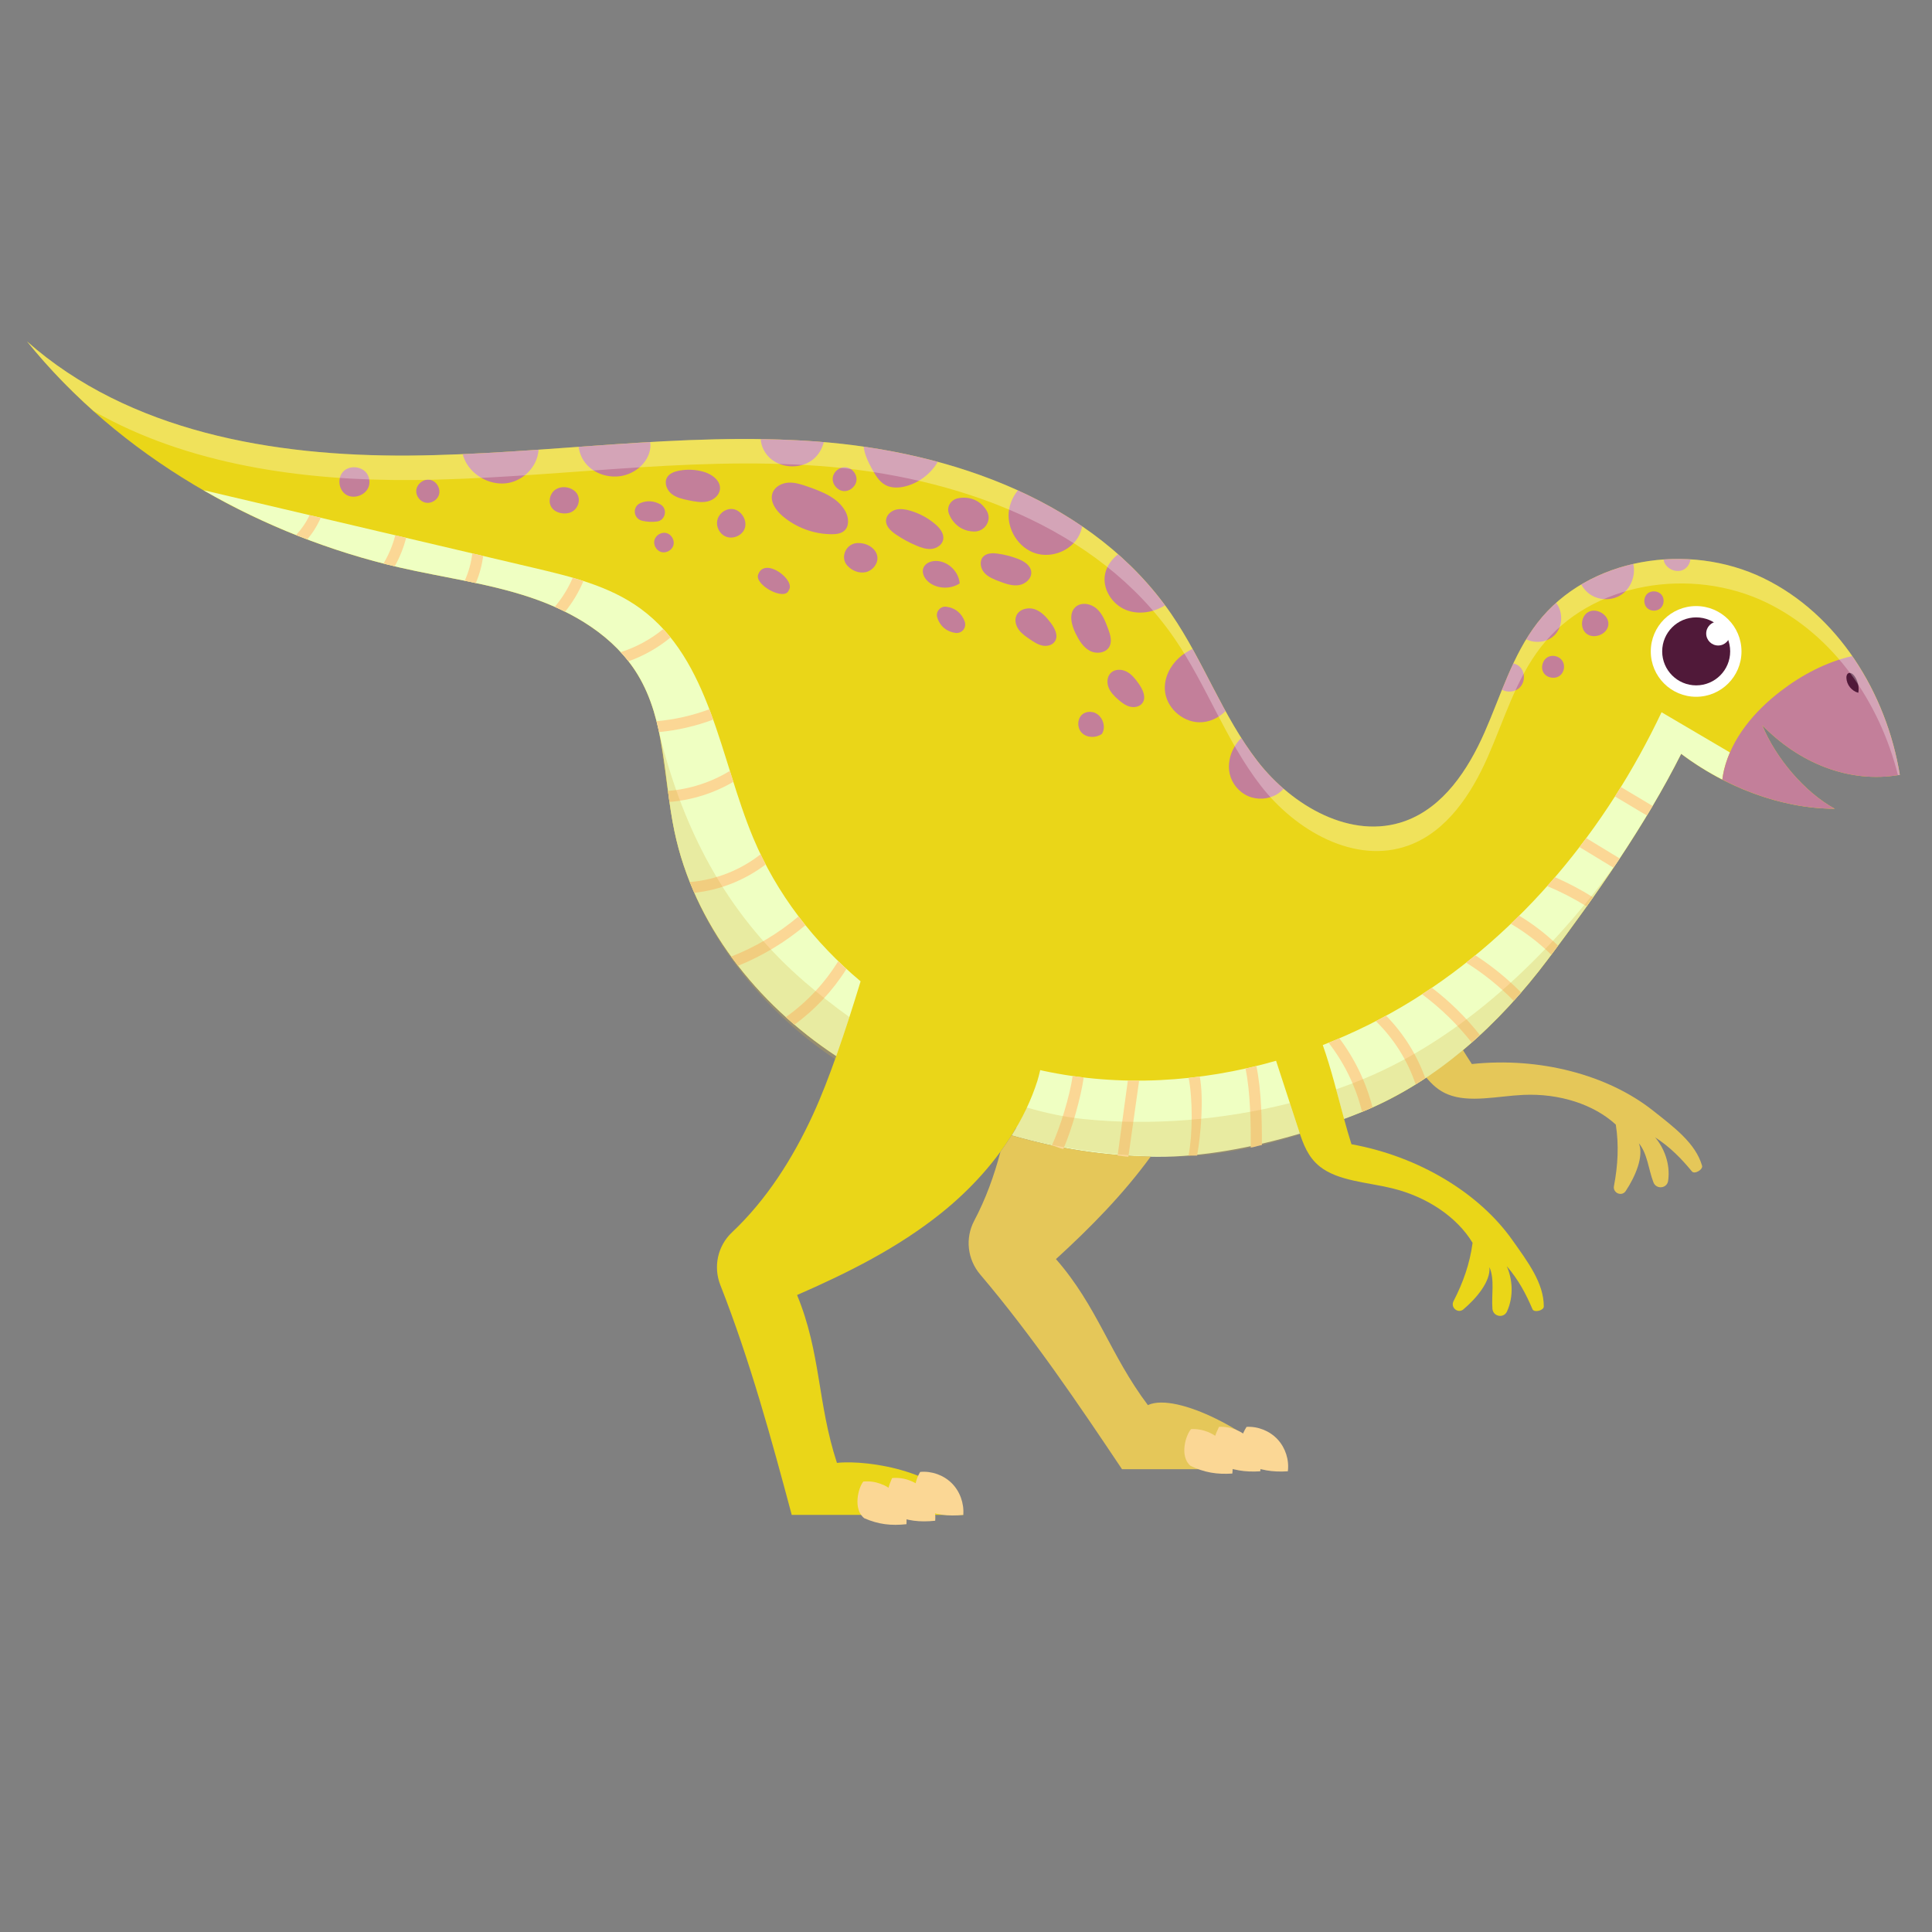 <?xml version="1.0" encoding="utf-8"?>
<!-- Generator: Adobe Illustrator 16.0.4, SVG Export Plug-In . SVG Version: 6.00 Build 0)  -->
<!DOCTYPE svg PUBLIC "-//W3C//DTD SVG 1.1//EN" "http://www.w3.org/Graphics/SVG/1.1/DTD/svg11.dtd">
<svg version="1.1" id="Layer_1" xmlns="http://www.w3.org/2000/svg" xmlns:xlink="http://www.w3.org/1999/xlink" x="0px" y="0px"
	 width="170px" height="170px" viewBox="0 0 170 170" enable-background="new 0 0 170 170" xml:space="preserve">
<rect x="0" y="0" width="170" height="170" fill="#808080" stroke="none"/>
<title>Artboard 9</title>
<g>
	<path fill="#EAD618" d="M36.003,40.086c11.968-0.089,23.922-2.122,35.859-1.236c11.937,0.887,24.432,5.32,31.207,15.188
		c2.83,4.125,4.516,8.978,7.576,12.935c3.062,3.957,8.289,6.976,12.994,5.273c3.37-1.221,5.534-4.506,6.982-7.785
		c1.449-3.279,2.465-6.82,4.66-9.656c4.47-5.776,13.289-7.123,19.865-3.941c6.574,3.183,10.842,10.11,12.021,17.317
		c-4.52,0.785-8.896-1.084-12.102-4.363c1.152,2.83,3.703,5.885,6.386,7.349c-4.804-0.017-9.688-1.944-13.524-4.835
		c-3.182,6.324-7.48,12.428-11.73,18.088c-4.249,5.66-9.648,10.641-16.187,13.352c-0.577,0.237-1.163,0.449-1.751,0.653
		c0.208,0.763,0.422,1.519,0.658,2.259c5.916,1.071,11.221,4.287,14.137,8.404c1.375,1.941,2.793,3.811,2.787,5.873
		c-0.002,0.359-0.855,0.568-0.996,0.237c-0.562-1.321-1.24-2.611-2.264-3.786c0.479,1.077,0.652,2.609,0.02,3.988
		c-0.289,0.629-1.223,0.453-1.279-0.236c-0.1-1.196,0.213-2.57-0.264-3.666c0.119,1.238-1.137,2.741-2.291,3.714
		c-0.478,0.404-1.156-0.162-0.869-0.719c0.85-1.646,1.438-3.317,1.677-5.134c-1.363-2.26-3.992-4.045-7.068-4.797
		c-2.202-0.539-4.759-0.637-6.371-1.914c-1.047-0.83-1.469-2-1.837-3.125c-3.767,0.817-7.671,1.084-11.535,1.064
		c-4.472-0.023-8.979-0.43-13.359-1.339c-1.68,2.878-3.986,5.409-6.596,7.502c-3.802,3.049-8.206,5.253-12.673,7.201
		c2.113,5.133,1.78,9.495,3.508,14.771c2.766-0.304,9.765,0.808,11.117,4.574H69.665c-1.761-6.587-3.665-13.572-6.281-20.222
		c-0.634-1.61-0.237-3.448,1.024-4.636c3.048-2.873,5.358-6.519,7.117-10.34c0.776-1.688,1.435-3.424,2.055-5.174
		c-6.994-4.613-12.534-11.624-14.237-19.794c-0.967-4.64-0.766-9.692-3.219-13.751c-2.046-3.387-5.676-5.541-9.426-6.804
		c-3.75-1.262-7.709-1.76-11.564-2.649c-12.56-2.898-24.674-9.846-32.76-19.886C11.336,37.978,24.034,40.175,36.003,40.086z"/>
	<path fill="#E5C759" d="M142.177,98.955c-1.944-1.786-4.969-2.758-8.133-2.614c-2.265,0.103-4.745,0.728-6.651-0.046
		c-0.813-0.329-1.399-0.883-1.904-1.496c1.119-0.744,2.201-1.544,3.234-2.408c0.262,0.411,0.518,0.836,0.787,1.235
		c5.979-0.635,11.973,0.958,15.93,4.09c1.867,1.478,3.752,2.872,4.326,4.853c0.102,0.347-0.66,0.787-0.889,0.509
		c-0.911-1.11-1.926-2.157-3.238-2.997c0.764,0.898,1.36,2.32,1.143,3.822c-0.1,0.685-1.047,0.777-1.295,0.132
		c-0.432-1.118-0.521-2.525-1.283-3.442c0.464,1.154-0.32,2.949-1.154,4.207c-0.346,0.521-1.156,0.172-1.035-0.443
		C142.363,102.535,142.459,100.766,142.177,98.955z"/>
	<g>
		<path fill="#EFFFC2" d="M91.531,94.158c0.07,0.017,0.14,0.035,0.21,0.052c6.782,1.463,13.86,1.042,20.542-0.871
			c0.66,2.027,2.056,6.302,2.093,6.411c-4.135,1.229-8.565,2.059-12.537,2.037c-4.435-0.023-8.692-0.7-12.819-1.88
			c0.946-1.505,1.724-3.11,2.265-4.812C91.383,94.789,91.45,94.473,91.531,94.158z"/>
		<path fill="#EFFFC2" d="M120.012,97.77c-0.563,0.233-1.15,0.465-1.742,0.688c-0.59-2.157-1.125-4.379-1.877-6.501
			c2.748-1.068,5.401-2.387,7.902-3.938c9.62-5.971,17.057-15.117,21.908-25.347c2.005,1.179,4.01,2.358,6.016,3.538
			c-0.214,0.492-0.388,1.003-0.517,1.529c-0.068,0.281-0.116,0.568-0.154,0.855c-1.276-0.656-2.495-1.419-3.618-2.266
			c-3.183,6.324-7.481,12.428-11.731,18.088C131.948,90.079,126.549,95.059,120.012,97.77z"/>
		<path fill="#EFFFC2" d="M46.927,49.956c3.297,0.775,6.695,1.595,9.431,3.595c6.156,4.5,6.985,13.154,9.924,20.19
			c2.053,4.911,5.368,9.192,9.444,12.608c-0.673,2.207-1.376,4.404-2.146,6.577c-6.994-4.614-12.534-11.624-14.237-19.794
			c-0.967-4.64-0.766-9.693-3.219-13.751c-2.046-3.387-5.676-5.541-9.426-6.804c-3.75-1.262-7.709-1.76-11.564-2.649
			c-5.979-1.38-11.853-3.688-17.243-6.799C27.57,45.405,37.248,47.681,46.927,49.956z"/>
	</g>
	<path fill="#E5C759" d="M89.02,99.907c3.945,1.128,8.015,1.778,12.238,1.854c-2.41,3.312-5.31,6.262-8.342,9.029
		c3.656,4.177,4.75,8.411,8.088,12.848c2.52-1.18,9.494,2.51,11.99,5.639H98.727c-3.793-5.666-7.857-11.688-12.481-17.137
		c-1.12-1.32-1.337-3.188-0.527-4.718c1.015-1.918,1.759-3.971,2.315-6.083c0.488-0.671,0.943-1.363,1.361-2.076
		C89.27,99.479,89.152,99.695,89.02,99.907z"/>
	<circle fill="#FFFFFF" cx="149.246" cy="57.32" r="3.991"/>
	<circle fill="#501939" cx="149.25" cy="57.316" r="2.991"/>
	<circle fill="#FFFFFF" cx="151.186" cy="55.744" r="1.055"/>
	<path fill="#C37F9A" d="M161.453,71.166c-3.395-0.011-6.827-0.982-9.905-2.568c0.038-0.289,0.086-0.576,0.154-0.856
		c0.685-2.802,2.661-5.138,4.944-6.9c1.877-1.446,4.023-2.582,6.328-3.114c2.146,3.094,3.586,6.735,4.193,10.457
		c-4.52,0.784-8.896-1.084-12.102-4.365C156.223,66.646,158.771,69.702,161.453,71.166z"/>
	<g>
		<path fill="#C37F9A" d="M84.071,55.691c-0.359-0.045-0.707-0.188-0.986-0.419c-0.301-0.248-0.516-0.593-0.622-0.968
			c-0.136-0.485,0.274-0.973,0.778-0.921c0.381,0.041,0.752,0.188,1.048,0.433c0.275,0.228,0.481,0.535,0.597,0.873
			C85.075,55.234,84.642,55.764,84.071,55.691z"/>
		<path fill="#C37F9A" d="M86.605,50.39c-0.338-0.388-0.446-1.029-0.094-1.404c0.312-0.333,0.834-0.333,1.285-0.27
			c0.598,0.083,1.186,0.233,1.747,0.447c0.549,0.208,1.146,0.575,1.198,1.158c0.054,0.587-0.516,1.083-1.098,1.168
			c-0.584,0.085-1.164-0.127-1.715-0.334C87.447,50.973,86.945,50.777,86.605,50.39z"/>
		<path fill="#C37F9A" d="M84.611,46.495c-0.515-0.277-0.912-0.754-1.117-1.3c-0.217-0.581,0.146-1.195,0.75-1.338
			c0.559-0.132,1.167-0.068,1.674,0.204c0.382,0.206,0.698,0.524,0.916,0.901c0.469,0.809-0.169,1.814-1.104,1.809
			C85.342,46.77,84.955,46.678,84.611,46.495z"/>
		<path fill="#C37F9A" d="M76.707,41.223c-0.324-0.592-0.646-1.268-0.708-1.92c2.19,0.315,4.376,0.758,6.517,1.338
			c-0.609,1.038-1.634,1.827-2.797,2.14c-0.597,0.16-1.263,0.192-1.808-0.102C77.349,42.375,77.013,41.785,76.707,41.223z"/>
		<path fill="#C37F9A" d="M81.254,49.964c0.184-0.458,0.752-0.645,1.243-0.6c1.001,0.087,1.87,0.969,1.947,1.971
			c-0.76,0.498-1.817,0.497-2.577-0.003C81.415,51.035,81.054,50.467,81.254,49.964z"/>
		<path fill="#C37F9A" d="M78.826,47.025c-0.435-0.296-0.887-0.709-0.864-1.234c0.021-0.443,0.402-0.81,0.827-0.932
			c0.427-0.122,0.886-0.045,1.312,0.079c0.808,0.237,1.565,0.646,2.205,1.194c0.409,0.35,0.799,0.849,0.681,1.375
			c-0.101,0.446-0.559,0.743-1.014,0.792c-0.456,0.047-0.908-0.105-1.33-0.285C80.006,47.747,79.396,47.414,78.826,47.025z"/>
		<path fill="#C37F9A" d="M66.936,38.641c1.643,0.024,3.285,0.086,4.926,0.208c0.207,0.015,0.414,0.034,0.623,0.052
			c-0.141,0.563-0.43,1.085-0.871,1.465c-1.071,0.924-2.837,0.887-3.878-0.071C67.275,39.871,66.97,39.257,66.936,38.641z"/>
		<path fill="#C37F9A" d="M99.088,53.674c-1.242-0.492-2.126-1.885-1.845-3.191c0.147-0.695,0.577-1.263,1.133-1.714
			c1.522,1.344,2.914,2.84,4.138,4.497C101.492,53.894,100.198,54.112,99.088,53.674z"/>
		<path fill="#C37F9A" d="M32.356,41.785c0.151,0.289,0.19,0.631,0.112,0.947c-0.212,0.837-1.365,1.26-2.067,0.76
			c-0.609-0.434-0.721-1.416-0.224-1.973C30.748,40.875,31.957,41.023,32.356,41.785z"/>
		<path fill="#C37F9A" d="M63.829,47.199c-0.515-0.232-0.827-0.841-0.719-1.395c0.108-0.554,0.628-0.999,1.192-1.021
			c0.878-0.034,1.576,1.06,1.174,1.841C65.183,47.195,64.413,47.464,63.829,47.199z"/>
		<path fill="#C37F9A" d="M73.278,42.012c0.075-0.529,0.61-0.948,1.143-0.896c0.531,0.052,0.975,0.568,0.947,1.102
			c-0.029,0.565-0.588,1.046-1.153,0.991C73.652,43.153,73.197,42.574,73.278,42.012z"/>
		<path fill="#C37F9A" d="M73.201,47.006c-1.577,0.001-3.147-0.577-4.347-1.6c-0.601-0.512-1.146-1.302-0.872-2.042
			c0.205-0.549,0.813-0.863,1.399-0.896c0.584-0.032,1.155,0.163,1.709,0.355c1.284,0.449,2.681,0.998,3.314,2.201
			c0.281,0.535,0.34,1.277-0.113,1.679C74.003,46.958,73.587,47.006,73.201,47.006z"/>
		<path fill="#C37F9A" d="M94.969,47.078c-0.671,1.377-2.441,2.079-3.895,1.595c-1.454-0.484-2.442-2.053-2.315-3.58
			c0.06-0.713,0.357-1.385,0.802-1.944c1.987,0.903,3.891,1.954,5.666,3.167C95.169,46.579,95.088,46.834,94.969,47.078z"/>
		<path fill="#C37F9A" d="M89.654,55.424c-0.26-0.35-0.395-0.825-0.231-1.229c0.235-0.588,1.021-0.795,1.62-0.589
			c0.602,0.206,1.045,0.709,1.425,1.217c0.349,0.468,0.675,1.104,0.364,1.597c-0.217,0.35-0.688,0.469-1.091,0.389
			c-0.404-0.076-0.759-0.312-1.099-0.543C90.282,56.023,89.914,55.773,89.654,55.424z"/>
		<path fill="#C37F9A" d="M51.586,40.837c-0.368-0.424-0.6-0.963-0.672-1.52c2.099-0.152,4.198-0.298,6.297-0.419
			c0.026,0.199,0.03,0.403-0.001,0.602c-0.192,1.236-1.338,2.189-2.573,2.389C53.528,42.068,52.321,41.687,51.586,40.837z"/>
		<path fill="#C37F9A" d="M59.25,47.996c-0.131,0.427-0.633,0.7-1.062,0.58c-0.429-0.121-0.715-0.615-0.604-1.048
			c0.113-0.446,0.63-0.745,1.073-0.62C59.1,47.031,59.385,47.556,59.25,47.996z"/>
		<path fill="#C37F9A" d="M58.695,42.013c0.207-0.358,0.639-0.518,1.047-0.597c0.718-0.138,1.47-0.105,2.173,0.097
			c0.734,0.211,1.515,0.783,1.434,1.542c-0.06,0.548-0.577,0.957-1.116,1.074c-0.539,0.116-1.097,0.005-1.637-0.106
			c-0.531-0.109-1.084-0.229-1.507-0.568C58.666,43.115,58.425,42.483,58.695,42.013z"/>
		<path fill="#C37F9A" d="M56.375,44.255c0.27-0.109,0.563-0.163,0.854-0.145c0.324,0.021,0.639,0.126,0.916,0.296
			c0.626,0.386,0.4,1.387-0.329,1.482c-0.433,0.057-0.878,0.036-1.304-0.063C55.713,45.64,55.615,44.562,56.375,44.255z"/>
		<path fill="#C37F9A" d="M66.721,50.529c0.599-1.569,3.334,0.545,2.684,1.404C69.06,52.939,66.324,51.447,66.721,50.529z"/>
		<path fill="#C37F9A" d="M50.514,43.162l0.014,0.011c0.77,0.597,0.372,1.856-0.594,1.987c-0.037,0.005-0.072,0.009-0.109,0.013
			c-0.483,0.041-1.013-0.118-1.287-0.518c-0.335-0.486-0.162-1.224,0.321-1.564C49.342,42.751,50.043,42.805,50.514,43.162z"/>
		<path fill="#C37F9A" d="M37.84,42.222c0.577,0.109,0.968,0.789,0.775,1.343c-0.159,0.458-0.681,0.76-1.159,0.668
			c-0.478-0.09-0.851-0.563-0.831-1.048C36.65,42.599,37.265,42.111,37.84,42.222z"/>
		<path fill="#C37F9A" d="M44.711,42.499c-1.371,0.238-2.835-0.45-3.594-1.616c-0.182-0.281-0.317-0.596-0.405-0.922
			c2.225-0.095,4.449-0.235,6.673-0.39c-0.002,0.036-0.001,0.073-0.005,0.109C47.25,41.064,46.081,42.26,44.711,42.499z"/>
		<path fill="#C37F9A" d="M105.52,63.555c-1.526-0.027-2.937-1.341-3.022-2.863c-0.062-1.059,0.461-2.099,1.246-2.811
			c0.354-0.32,0.76-0.578,1.19-0.783c1,1.805,1.91,3.666,2.902,5.473C107.225,63.182,106.387,63.57,105.52,63.555z"/>
		<path fill="#C37F9A" d="M99.134,59.098c0.444,0.232,0.767,0.642,1.056,1.051c0.361,0.507,0.699,1.207,0.334,1.711
			c-0.236,0.326-0.7,0.422-1.092,0.322c-0.393-0.099-0.724-0.353-1.027-0.615c-0.346-0.301-0.684-0.639-0.855-1.063
			c-0.171-0.425-0.142-0.963,0.186-1.287C98.088,58.861,98.688,58.865,99.134,59.098z"/>
		<path fill="#C37F9A" d="M96.165,62.666c0.787,0.177,1.224,1.227,0.796,1.91c-0.523,0.376-1.322,0.365-1.775-0.098
			c-0.451-0.459-0.404-1.338,0.141-1.684C95.572,62.641,95.882,62.602,96.165,62.666z"/>
		<path fill="#C37F9A" d="M112.949,69.406c-0.178,0.187-0.372,0.359-0.604,0.494c-0.757,0.444-1.728,0.502-2.531,0.148
			c-0.803-0.352-1.418-1.102-1.611-1.956c-0.182-0.807,0.003-1.669,0.418-2.382c0.167-0.284,0.37-0.546,0.604-0.779
			c0.443,0.699,0.912,1.383,1.42,2.041C111.316,67.843,112.096,68.666,112.949,69.406z"/>
		<path fill="#C37F9A" d="M74.564,49.776l-0.013-0.014c-0.667-0.751-0.083-1.967,0.922-1.979c0.124-0.001,0.245,0.005,0.369,0.023
			c0.639,0.089,1.274,0.541,1.358,1.18c0.079,0.605-0.396,1.202-0.987,1.35C75.622,50.483,74.974,50.228,74.564,49.776z"/>
		<path fill="#C37F9A" d="M94.625,53.42c0.501-0.466,1.354-0.319,1.867,0.133c0.513,0.454,0.77,1.122,1.009,1.764
			c0.188,0.511,0.375,1.098,0.118,1.578c-0.312,0.58-1.164,0.678-1.742,0.36c-0.579-0.315-0.938-0.919-1.23-1.51
			C94.279,54.998,94.018,53.989,94.625,53.42z"/>
	</g>
	<path fill="#501939" d="M162.468,59.65c0.019,0.598,0.466,1.16,1.048,1.309c0.09-0.514-0.037-1.062-0.346-1.484
		c-0.126-0.173-0.348-0.336-0.535-0.233C162.499,59.316,162.462,59.495,162.468,59.65z"/>
	<path fill="#FBD795" d="M109.637,128.781c1.229,0.597,2.316,0.767,3.682,0.681c0.13-1.006-0.209-2.062-0.899-2.806
		c-0.688-0.744-1.719-1.159-2.731-1.104C108.848,126.874,109.229,127.676,109.637,128.781z"/>
	<path fill="#FBD795" d="M107.211,128.781c1.229,0.597,2.316,0.767,3.68,0.681c0.131-1.006-0.207-2.062-0.897-2.806
		c-0.688-0.744-1.72-1.159-2.731-1.104C106.598,126.878,106.607,127.699,107.211,128.781z"/>
	<path fill="#FBD795" d="M104.754,128.979c1.229,0.598,2.316,0.768,3.68,0.682c0.129-1.008-0.209-2.062-0.897-2.807
		c-0.69-0.744-1.72-1.158-2.731-1.104C104.341,126.254,103.76,128.143,104.754,128.979z"/>
	<g>
		<path fill="#FBD795" d="M58.361,55.349c0.222,0.241,0.435,0.491,0.639,0.746c-1.102,0.908-2.36,1.616-3.7,2.095
			c-0.217-0.278-0.45-0.545-0.689-0.804C55.974,56.951,57.252,56.26,58.361,55.349z"/>
		<path fill="#FBD795" d="M41.557,48.694c0.319,0.075,0.638,0.15,0.957,0.225c-0.105,0.819-0.324,1.625-0.646,2.387
			c-0.325-0.068-0.65-0.138-0.977-0.205C41.235,50.34,41.462,49.524,41.557,48.694z"/>
		<path fill="#FBD795" d="M117.855,91.364c1.358,1.805,2.354,3.882,2.916,6.069c-0.254,0.113-0.506,0.229-0.76,0.336
			c-0.055,0.021-0.109,0.041-0.162,0.062c-0.539-2.204-1.55-4.285-2.941-6.076C117.227,91.629,117.541,91.498,117.855,91.364z"/>
		<path fill="#FBD795" d="M34.732,49.829c-0.329-0.079-0.657-0.164-0.985-0.248c0.461-0.771,0.811-1.61,1.034-2.48
			c0.318,0.075,0.637,0.15,0.955,0.225C35.513,48.199,35.173,49.042,34.732,49.829z"/>
		<path fill="#FBD795" d="M27.242,45.329c0.327,0.076,0.653,0.154,0.98,0.23c-0.299,0.688-0.698,1.328-1.182,1.899
			c-0.331-0.125-0.662-0.249-0.993-0.38C26.532,46.56,26.939,45.968,27.242,45.329z"/>
		<path fill="#FBD795" d="M66.927,75.17c0.144,0.301,0.292,0.598,0.446,0.893c-1.816,1.383-4.011,2.254-6.278,2.496
			c-0.138-0.312-0.271-0.629-0.397-0.947C62.953,77.43,65.149,76.572,66.927,75.17z"/>
		<path fill="#FBD795" d="M62.416,62.41c0.115,0.301,0.229,0.605,0.338,0.912c-1.531,0.57-3.137,0.938-4.764,1.096
			c-0.069-0.32-0.141-0.641-0.223-0.956C59.355,63.32,60.924,62.965,62.416,62.41z"/>
		<path fill="#FBD795" d="M70.263,80.637c0.197,0.262,0.398,0.521,0.603,0.775c-1.771,1.493-3.775,2.701-5.924,3.57
			c-0.207-0.268-0.411-0.537-0.609-0.812C66.489,83.332,68.497,82.131,70.263,80.637z"/>
		<path fill="#FBD795" d="M73.751,84.584c0.238,0.23,0.479,0.458,0.723,0.684c-1.198,1.904-2.757,3.575-4.576,4.899
			c-0.255-0.219-0.509-0.44-0.758-0.666C70.988,88.191,72.567,86.514,73.751,84.584z"/>
		<path fill="#FBD795" d="M64.225,67.832c0.101,0.32,0.202,0.643,0.304,0.964c-1.718,1.003-3.646,1.608-5.621,1.769
			c-0.046-0.324-0.09-0.648-0.132-0.973C60.698,69.445,62.572,68.838,64.225,67.832z"/>
		<path fill="#FBD795" d="M50.396,50.838c0.315,0.09,0.629,0.186,0.94,0.286c-0.402,0.972-0.951,1.884-1.614,2.704
			c-0.3-0.15-0.604-0.293-0.91-0.429C49.464,52.629,50.003,51.763,50.396,50.838z"/>
		<path fill="#FBD795" d="M104.594,94.848c0.325-0.033,0.651-0.072,0.977-0.113c0.354,1.914,0.109,5.025-0.235,6.942
			c-0.334,0.011-0.418-0.007-0.753,0C104.948,99.793,104.952,96.732,104.594,94.848z"/>
		<path fill="#FBD795" d="M94.384,94.682c0.325,0.047,0.649,0.088,0.976,0.127c-0.258,1.795-1.067,4.635-1.793,6.291
			c-0.338-0.045-0.676-0.254-1.015-0.303C93.3,99.15,94.126,96.475,94.384,94.682z"/>
		<path fill="#FBD795" d="M136.499,84.012c-1.069-1.051-2.267-1.97-3.562-2.727c0.246-0.235,0.488-0.477,0.73-0.717
			c1.238,0.746,2.391,1.636,3.43,2.641C136.898,83.477,136.699,83.746,136.499,84.012z"/>
		<path fill="#FBD795" d="M100.234,95.087l-0.947,6.7c-0.328-0.018-0.62-0.085-0.947-0.107l0.901-6.602
			C99.573,95.084,99.904,95.088,100.234,95.087z"/>
		<path fill="#FBD795" d="M109.596,94.029c0.318-0.071,0.637-0.146,0.954-0.225c0.438,2.067,0.499,4.84,0.485,6.951
			c-0.327,0.045-0.655,0.184-0.984,0.221C110.074,98.9,110.021,96.064,109.596,94.029z"/>
		<path fill="#FBD795" d="M121.064,89.85c0.303-0.156,0.603-0.314,0.899-0.479c1.532,1.561,2.711,3.439,3.45,5.497
			c-0.28,0.187-0.562,0.37-0.846,0.547C123.854,93.314,122.65,91.398,121.064,89.85z"/>
		<path fill="#FBD795" d="M138.975,74.531c0.199-0.262,0.402-0.521,0.601-0.785l2.944,1.791c-0.181,0.271-0.365,0.542-0.549,0.814
			L138.975,74.531z"/>
		<path fill="#FBD795" d="M129.811,84.055c1.455,0.94,2.817,2.045,4.035,3.277c-0.214,0.248-0.433,0.492-0.652,0.734
			c-1.256-1.278-2.672-2.418-4.188-3.366C129.275,84.488,129.545,84.273,129.811,84.055z"/>
		<path fill="#FBD795" d="M145.415,70.917c-0.166,0.28-0.339,0.56-0.508,0.84l-2.806-1.676c0.178-0.276,0.346-0.558,0.518-0.835
			L145.415,70.917z"/>
		<path fill="#FBD795" d="M129.493,91.734c-1.259-1.604-2.736-3.041-4.372-4.254c0.291-0.188,0.585-0.373,0.871-0.566
			c1.574,1.206,3.004,2.605,4.23,4.164C129.982,91.301,129.738,91.52,129.493,91.734z"/>
		<path fill="#FBD795" d="M136.137,77.965c0.229-0.258,0.461-0.516,0.687-0.779c1.165,0.506,2.284,1.1,3.356,1.769
			c-0.188,0.269-0.377,0.538-0.566,0.805C138.506,79.068,137.346,78.47,136.137,77.965z"/>
	</g>
	<g>
		<path fill="#C37F9A" d="M141.523,54.969c-0.082,0.891-1.395,1.352-2.015,0.708c-0.466-0.483-0.384-1.376,0.161-1.768
			C140.396,53.388,141.604,54.08,141.523,54.969z"/>
		<path fill="#C37F9A" d="M143.715,49.622c0.264,1.118-0.318,2.412-1.377,2.889c-0.727,0.328-1.609,0.278-2.295-0.127
			c-0.383-0.226-0.693-0.563-0.906-0.953C140.544,50.597,142.096,49.992,143.715,49.622z"/>
		<path fill="#C37F9A" d="M146.408,49.363c-0.012-0.044-0.018-0.089-0.023-0.135c0.785-0.055,1.576-0.057,2.363-0.009
			c-0.053,0.363-0.25,0.704-0.57,0.886C147.536,50.468,146.6,50.076,146.408,49.363z"/>
		<path fill="#C37F9A" d="M134.291,56.255c0.305-0.498,0.629-0.985,0.99-1.45c0.496-0.643,1.051-1.227,1.646-1.76
			c0.636,0.818,0.593,2.117-0.149,2.854C136.139,56.531,135.09,56.641,134.291,56.255z"/>
		<path fill="#C37F9A" d="M133.164,58.37c0.238,0.06,0.461,0.175,0.624,0.36c0.424,0.485,0.399,1.297-0.052,1.756
			c-0.399,0.408-1.082,0.481-1.575,0.205C132.479,59.908,132.807,59.131,133.164,58.37z"/>
		<path fill="#C37F9A" d="M135.833,59.211c-0.304-0.47-0.095-1.186,0.413-1.42c0.424-0.195,0.979-0.034,1.23,0.357
			c0.254,0.393,0.172,0.965-0.181,1.27C136.875,59.785,136.137,59.68,135.833,59.211z"/>
		<path fill="#C37F9A" d="M146.221,52.359c0.258,0.342,0.206,0.88-0.113,1.165c-0.32,0.286-0.861,0.277-1.172-0.02
			c-0.344-0.328-0.332-0.951,0.022-1.267C145.312,51.92,145.934,51.981,146.221,52.359z"/>
	</g>
	<g opacity="0.29">
		<path fill="#FFFFFF" d="M155.432,53.02c-6.576-3.183-15.396-1.836-19.867,3.94c-2.193,2.836-3.211,6.376-4.66,9.655
			c-1.447,3.281-3.611,6.564-6.982,7.785c-4.703,1.701-9.931-1.316-12.992-5.273c-3.062-3.955-4.746-8.811-7.578-12.936
			c-6.772-9.867-19.269-14.3-31.206-15.187c-11.935-0.887-23.891,1.146-35.859,1.235c-9.655,0.073-19.782-1.346-28.043-6.061
			c-2.121-1.893-4.096-3.935-5.869-6.136c8.962,7.934,21.66,10.131,33.629,10.042c11.968-0.089,23.922-2.122,35.859-1.236
			c11.937,0.887,24.432,5.32,31.206,15.188c2.832,4.125,4.517,8.979,7.578,12.936c3.061,3.956,8.289,6.975,12.992,5.272
			c3.371-1.22,5.535-4.506,6.983-7.785c1.446-3.278,2.465-6.821,4.66-9.656c4.47-5.776,13.29-7.123,19.866-3.941
			c6.574,3.183,10.842,10.112,12.021,17.319c-0.056,0.01-0.112,0.014-0.167,0.022C165.395,61.792,161.352,55.885,155.432,53.02z"/>
		<path fill="#FFFFFF" d="M58.897,70.497c-0.053-0.376-0.103-0.755-0.151-1.132C58.798,69.741,58.849,70.12,58.897,70.497z"/>
	</g>
	<path fill="#FBD795" d="M81.054,132.746c1.253,0.544,2.347,0.695,3.705,0.552c0.088-1.011-0.296-2.08-1.017-2.793
		c-0.722-0.713-1.766-1.085-2.776-0.987C80.185,130.874,80.599,131.658,81.054,132.746z"/>
	<path fill="#FBD795" d="M78.582,133.289c1.254,0.543,2.347,0.667,3.707,0.523c0.086-1.012-0.296-2.054-1.018-2.767
		c-0.721-0.714-1.766-1.085-2.776-0.987C77.89,131.413,77.934,132.232,78.582,133.289z"/>
	<path fill="#FBD795" d="M76.054,133.594c1.253,0.545,2.347,0.667,3.705,0.523c0.088-1.01-0.296-2.053-1.017-2.766
		c-0.72-0.713-1.766-1.086-2.776-0.986C75.525,130.889,75.024,132.8,76.054,133.594z"/>
	<g>
		<g opacity="0.26">
			<path fill="#D6B040" d="M120.771,94.6c8.57-3.791,15.893-10.97,21.401-18.55c-1.92,2.873-3.95,5.675-5.978,8.369
				c-4.248,5.66-9.647,10.64-16.186,13.351c-0.574,0.237-1.158,0.461-1.742,0.688c-0.235-0.862-0.465-1.729-0.699-2.603
				C118.662,95.471,119.732,95.059,120.771,94.6z"/>
		</g>
		<g opacity="0.26">
			<path fill="#D6B040" d="M95.357,98.467c5.871,0.604,12.215,0.106,18.14-1.402c0.255,0.787,0.856,2.619,0.901,2.752
				c-3.787,1.188-7.715,1.979-11.609,1.959c-4.6-0.023-9.262-0.661-13.781-1.846c0.501-0.796,0.94-1.628,1.338-2.479
				C92.045,97.945,93.727,98.3,95.357,98.467z"/>
		</g>
		<g opacity="0.26">
			<path fill="#D6B040" d="M70.866,86.451c1.186,1.021,2.486,2.046,3.873,3.046c-0.395,1.243-0.815,2.478-1.254,3.703
				c-6.969-4.663-12.441-11.906-14.142-20.066c-0.398-1.911-1.084-6.763-1.352-8.716C60.261,73.746,64.416,80.9,70.866,86.451z"/>
		</g>
	</g>
</g>
</svg>
